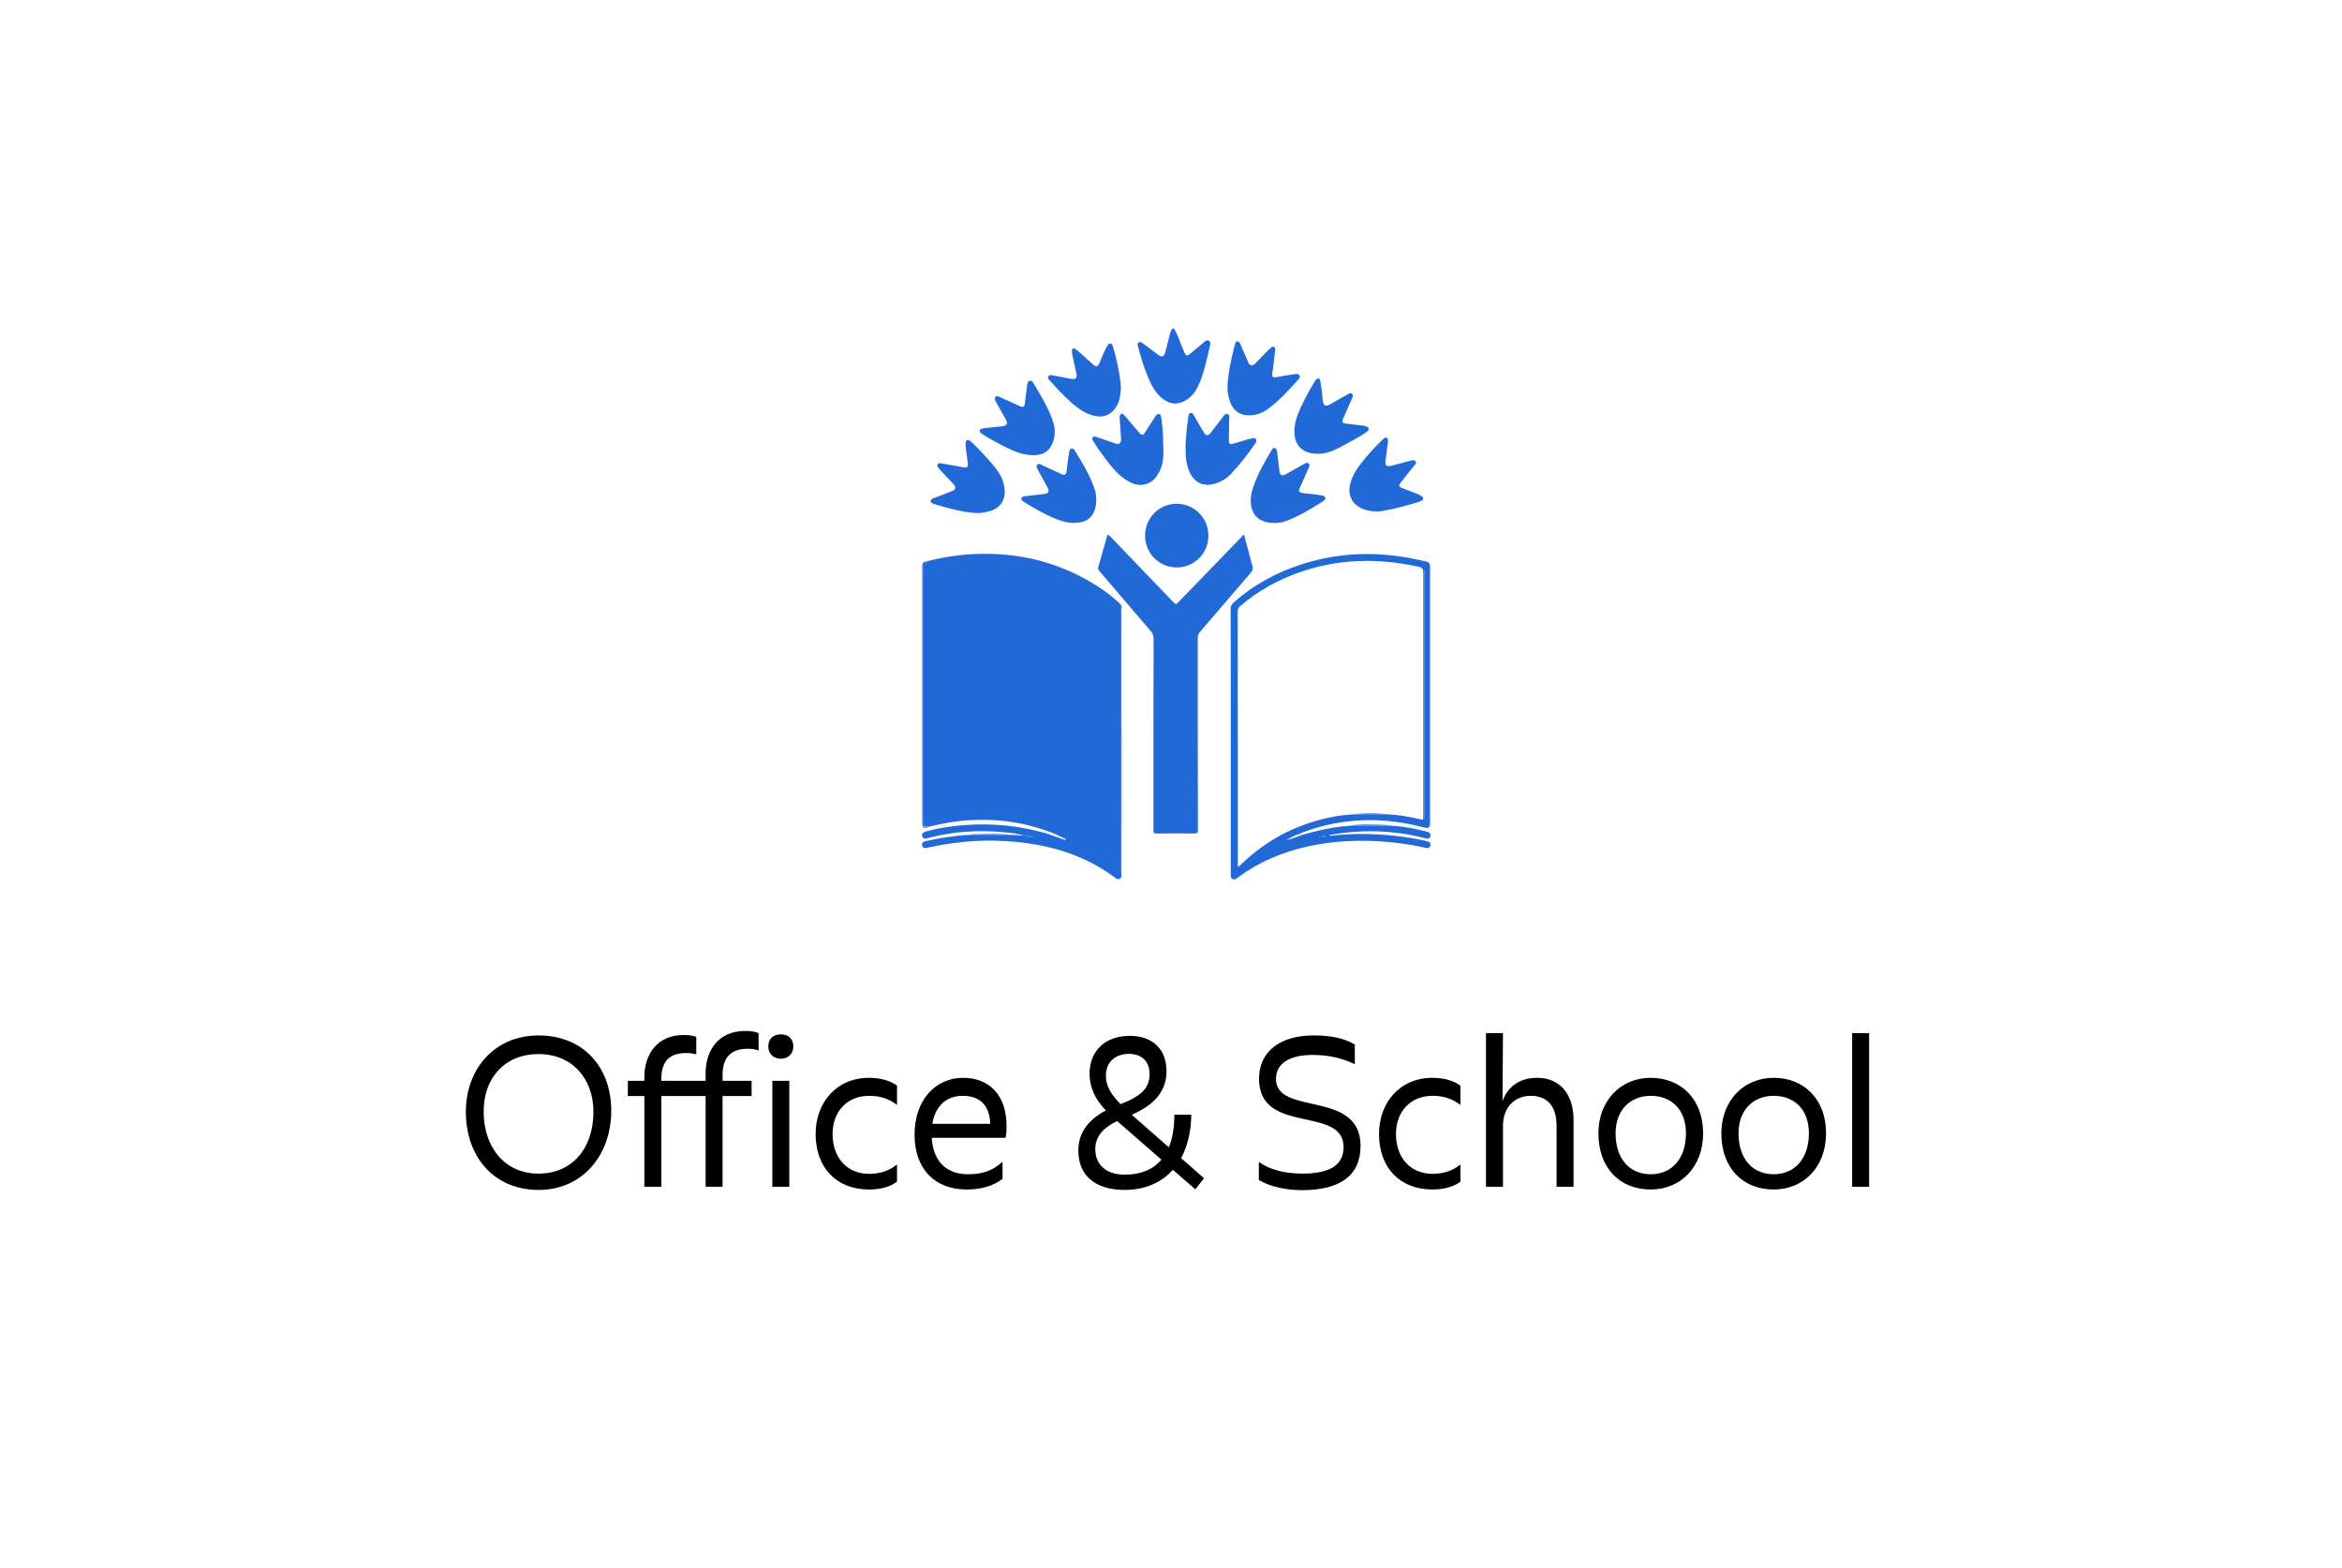 <svg width="221" height="148" viewBox="0 0 221 148" fill="none" xmlns="http://www.w3.org/2000/svg">
<path d="M50.82 112.3C55.02 112.3 57.68 108.96 57.68 104.82C57.68 100.74 55.06 97.72 50.82 97.72C46.62 97.72 43.96 100.94 43.96 104.92C43.96 109.18 46.62 112.3 50.82 112.3ZM50.82 110.76C47.58 110.76 45.64 108.22 45.64 104.9C45.64 101.76 47.6 99.48 50.82 99.48C54.02 99.48 56 101.82 56 104.94C56 108.3 54.06 110.76 50.82 110.76ZM70.564 98.98C70.965 98.98 71.284 99.04 71.585 99.14V97.5C71.225 97.34 70.805 97.3 70.264 97.3C67.844 97.3 66.585 99.1 66.585 101.26V102H62.404V101.86C62.404 99.98 63.344 99.38 64.784 99.38C65.105 99.38 65.404 99.42 65.704 99.5V97.86C65.344 97.72 64.945 97.68 64.504 97.68C62.044 97.68 60.804 99.48 60.804 101.66V102H59.245V103.44H60.804V112H62.404V103.44H66.585V112H68.184V103.44H70.924V102H68.184V101.46C68.184 99.6 69.165 98.98 70.564 98.98ZM73.681 99.92C74.341 99.92 74.861 99.48 74.861 98.76C74.861 98.1 74.461 97.62 73.681 97.62C72.901 97.62 72.501 98.1 72.501 98.76C72.501 99.48 73.021 99.92 73.681 99.92ZM72.881 112H74.481V102H72.881V112ZM82.005 112.26C83.206 112.26 84.106 111.94 84.645 111.52V109.9C83.966 110.44 83.165 110.78 82.005 110.78C79.925 110.78 78.566 109.26 78.566 107.02C78.566 104.9 79.945 103.42 82.005 103.42C83.145 103.42 83.945 103.74 84.645 104.28V102.46C84.106 102.06 83.246 101.72 82.005 101.72C78.945 101.72 76.966 104.04 76.966 107.02C76.966 110.22 78.945 112.26 82.005 112.26ZM94.982 106.24C94.982 103.38 93.362 101.72 90.882 101.72C88.222 101.72 86.302 103.88 86.302 107.08C86.302 110.34 88.222 112.26 91.222 112.26C92.582 112.26 93.702 111.94 94.602 111.26V109.64C93.682 110.48 92.742 110.82 91.342 110.82C89.342 110.82 88.062 109.64 87.922 107.38H94.882C94.962 107.1 94.982 106.68 94.982 106.24ZM90.842 103.42C92.462 103.42 93.382 104.3 93.442 106.06H87.982C88.242 104.42 89.282 103.42 90.842 103.42ZM113.616 111.2L111.456 109.3C112.036 108.22 112.396 106.84 112.416 105.2H110.816C110.816 106.42 110.636 107.46 110.296 108.28L106.996 105.38C106.936 105.32 106.876 105.26 106.796 105.2C109.136 104.2 110.076 102.8 110.076 101.1C110.076 99.04 108.796 97.76 106.596 97.76C104.276 97.76 102.816 99.2 102.816 101.32C102.816 102.64 103.316 103.7 104.356 104.8C102.476 105.78 101.756 107.12 101.756 108.58C101.756 110.9 103.296 112.3 106.136 112.3C107.976 112.3 109.556 111.66 110.676 110.4L112.796 112.24L113.616 111.2ZM106.536 99.46C107.736 99.46 108.476 100.18 108.476 101.34C108.476 102.44 108.036 103.34 105.736 104.2C104.816 103.26 104.356 102.5 104.356 101.5C104.356 100.26 105.216 99.46 106.536 99.46ZM106.136 110.86C104.316 110.86 103.356 109.86 103.356 108.46C103.356 107.38 103.916 106.54 105.416 105.8L109.596 109.44C108.796 110.4 107.616 110.86 106.136 110.86ZM122.867 112.32C126.467 112.32 128.387 110.94 128.387 108.14C128.387 102.8 120.407 105.36 120.407 101.82C120.407 100.38 121.667 99.56 123.847 99.56C125.367 99.56 126.687 99.86 127.847 100.44V98.58C126.847 97.98 125.567 97.72 123.967 97.72C120.787 97.72 118.807 99.24 118.807 101.82C118.807 107.16 126.787 104.3 126.787 108.26C126.787 109.98 125.447 110.76 122.907 110.76C121.247 110.76 119.787 110.38 118.787 109.66V111.36C119.807 111.98 121.307 112.32 122.867 112.32ZM135.17 112.26C136.37 112.26 137.27 111.94 137.81 111.52V109.9C137.13 110.44 136.33 110.78 135.17 110.78C133.09 110.78 131.73 109.26 131.73 107.02C131.73 104.9 133.11 103.42 135.17 103.42C136.31 103.42 137.11 103.74 137.81 104.28V102.46C137.27 102.06 136.41 101.72 135.17 101.72C132.11 101.72 130.13 104.04 130.13 107.02C130.13 110.22 132.11 112.26 135.17 112.26ZM145.065 101.72C143.245 101.72 142.205 102.7 141.785 103.92L141.825 97.5H140.225V112H141.825V106.28C141.825 104.3 143.125 103.42 144.445 103.42C145.885 103.42 146.885 104.24 146.885 106.28V112H148.485V105.66C148.485 103.4 147.305 101.72 145.065 101.72ZM155.773 112.26C158.633 112.26 160.713 110.1 160.713 106.96C160.713 103.72 158.613 101.72 155.773 101.72C152.933 101.72 150.833 103.88 150.833 106.96C150.833 110.26 152.873 112.26 155.773 112.26ZM155.773 110.82C153.733 110.82 152.453 109.32 152.453 106.96C152.453 104.76 153.833 103.42 155.773 103.42C157.693 103.42 159.093 104.68 159.093 106.96C159.093 109.26 157.833 110.82 155.773 110.82ZM167.374 112.26C170.234 112.26 172.314 110.1 172.314 106.96C172.314 103.72 170.214 101.72 167.374 101.72C164.534 101.72 162.434 103.88 162.434 106.96C162.434 110.26 164.474 112.26 167.374 112.26ZM167.374 110.82C165.334 110.82 164.054 109.32 164.054 106.96C164.054 104.76 165.434 103.42 167.374 103.42C169.294 103.42 170.694 104.68 170.694 106.96C170.694 109.26 169.434 110.82 167.374 110.82ZM174.776 112H176.376V97.5H174.776V112Z" fill="black"/>
<path d="M110.783 31.015C111.139 31.565 111.302 32.19 111.569 32.785C111.644 32.964 111.703 33.142 111.792 33.321C111.911 33.574 112.044 33.603 112.266 33.425C112.667 33.098 113.052 32.755 113.453 32.428C113.631 32.279 113.838 32.026 114.076 32.16C114.328 32.294 114.18 32.592 114.135 32.8C113.853 34.05 113.586 35.314 113.038 36.489C112.726 37.144 112.252 37.65 111.584 37.932C110.932 38.215 110.309 38.081 109.76 37.665C109.063 37.144 108.663 36.4 108.336 35.612C107.951 34.689 107.654 33.722 107.402 32.755C107.358 32.607 107.283 32.443 107.432 32.324C107.595 32.205 107.743 32.324 107.877 32.428C108.351 32.77 108.811 33.142 109.286 33.484C109.627 33.737 109.834 33.678 109.953 33.261C110.101 32.711 110.25 32.145 110.383 31.58C110.427 31.372 110.502 31.178 110.635 31C110.665 31.015 110.724 31.015 110.783 31.015Z" fill="#2269D8"/>
<path d="M117.399 50.474C117.606 51.232 117.799 51.991 118.007 52.75C118.051 52.928 118.081 53.136 118.155 53.3C118.303 53.642 118.185 53.865 117.962 54.133C116.375 55.963 114.818 57.808 113.231 59.638C113.083 59.816 113.024 59.98 113.024 60.203C113.024 66.243 113.024 72.282 113.039 78.337C113.039 78.62 112.95 78.664 112.698 78.664C111.511 78.649 110.325 78.649 109.138 78.664C108.886 78.664 108.842 78.59 108.842 78.352C108.842 72.327 108.842 66.302 108.857 60.292C108.857 59.995 108.782 59.771 108.59 59.563C106.973 57.689 105.371 55.785 103.755 53.91C103.636 53.776 103.592 53.657 103.651 53.479C103.918 52.556 104.17 51.619 104.437 50.697C104.467 50.622 104.452 50.489 104.556 50.474C104.615 50.474 104.689 50.563 104.749 50.608C106.706 52.646 108.664 54.684 110.621 56.722C110.636 56.737 110.651 56.751 110.666 56.766C110.962 57.079 110.962 57.079 111.274 56.751C113.246 54.713 115.219 52.675 117.191 50.637C117.221 50.578 117.265 50.489 117.399 50.474Z" fill="#2269D8"/>
<path d="M114.031 50.563C114.031 52.244 112.682 53.568 111.006 53.553C109.375 53.538 108.04 52.199 108.055 50.548C108.055 48.882 109.375 47.543 111.036 47.543C112.697 47.543 114.031 48.882 114.031 50.563Z" fill="#2269D8"/>
<path d="M92.233 48.42C91.239 48.391 90.29 48.153 89.341 47.915C88.97 47.81 88.599 47.706 88.228 47.587C88.065 47.543 87.828 47.513 87.828 47.29C87.828 47.082 88.051 47.037 88.228 46.963C88.748 46.769 89.267 46.576 89.786 46.367C90.201 46.219 90.26 45.996 89.949 45.668C89.578 45.252 89.178 44.865 88.807 44.449C88.748 44.389 88.688 44.33 88.644 44.27C88.555 44.136 88.392 44.002 88.466 43.839C88.555 43.66 88.777 43.719 88.94 43.749C89.608 43.868 90.275 43.987 90.942 44.106C91.269 44.166 91.373 44.062 91.328 43.734C91.269 43.243 91.195 42.753 91.135 42.262C91.12 42.113 91.106 41.949 91.12 41.8C91.15 41.518 91.313 41.444 91.536 41.607C91.758 41.786 91.966 41.979 92.159 42.187C92.9 42.961 93.656 43.719 94.264 44.627C94.531 45.014 94.68 45.46 94.769 45.921C94.991 47.126 94.398 48.034 93.212 48.287C92.87 48.376 92.559 48.42 92.233 48.42Z" fill="#2269D8"/>
<path d="M97.558 42.961C96.535 42.946 95.719 42.619 94.933 42.217C94.191 41.86 93.48 41.459 92.783 41.027C92.694 40.968 92.605 40.923 92.53 40.849C92.412 40.715 92.382 40.581 92.59 40.492C92.738 40.417 92.901 40.417 93.064 40.387C93.583 40.328 94.088 40.283 94.607 40.224C95.022 40.164 95.126 39.956 94.918 39.599C94.636 39.078 94.34 38.558 94.043 38.037C93.939 37.858 93.791 37.65 93.924 37.472C94.088 37.278 94.295 37.457 94.473 37.531C95.052 37.784 95.63 38.052 96.208 38.32C96.549 38.483 96.668 38.409 96.713 38.037C96.787 37.501 96.831 36.951 96.92 36.415C96.95 36.237 96.95 35.984 97.172 35.939C97.395 35.895 97.499 36.118 97.588 36.282C98.255 37.382 98.922 38.483 99.338 39.703C99.605 40.462 99.619 41.265 99.234 42.009C98.863 42.753 98.196 42.946 97.558 42.961Z" fill="#2269D8"/>
<path d="M129.931 48.272C129.486 48.272 129.056 48.197 128.655 48.049C127.587 47.647 127.128 46.725 127.424 45.609C127.647 44.791 128.107 44.121 128.626 43.482C129.189 42.797 129.782 42.158 130.405 41.533C130.42 41.518 130.45 41.488 130.479 41.473C130.598 41.384 130.702 41.22 130.865 41.325C131.013 41.414 130.984 41.592 130.969 41.741C130.895 42.321 130.82 42.887 130.746 43.467C130.687 43.928 130.835 44.077 131.28 43.958C131.873 43.809 132.452 43.645 133.045 43.496C133.223 43.452 133.46 43.363 133.579 43.526C133.712 43.72 133.505 43.883 133.386 44.017C132.986 44.523 132.585 45.029 132.185 45.535C131.962 45.802 132.007 45.951 132.333 46.07C132.793 46.249 133.267 46.427 133.727 46.606C133.846 46.65 133.964 46.71 134.083 46.784C134.187 46.844 134.306 46.918 134.291 47.067C134.276 47.201 134.157 47.26 134.039 47.305C133.831 47.379 133.623 47.454 133.401 47.513C132.452 47.796 131.488 48.034 130.509 48.212C130.316 48.257 130.109 48.257 129.931 48.272Z" fill="#2269D8"/>
<path d="M115.828 36.43C115.902 35.091 116.199 33.782 116.54 32.488C116.57 32.369 116.614 32.235 116.748 32.22C116.911 32.205 116.985 32.324 117.029 32.443C117.281 32.994 117.519 33.559 117.756 34.124C117.934 34.556 118.171 34.6 118.498 34.258C118.883 33.871 119.254 33.47 119.639 33.083C119.743 32.979 119.847 32.889 119.951 32.8C120.025 32.726 120.129 32.696 120.233 32.741C120.351 32.785 120.337 32.904 120.337 33.008C120.277 33.589 120.203 34.154 120.129 34.734C120.114 34.898 120.084 35.076 120.055 35.24C120.01 35.552 120.129 35.656 120.44 35.597C120.974 35.508 121.493 35.404 122.027 35.329C122.235 35.299 122.487 35.225 122.62 35.433C122.739 35.642 122.531 35.805 122.398 35.954C121.523 36.906 120.663 37.873 119.595 38.632C119.091 38.989 118.527 39.197 117.89 39.197C117.015 39.212 116.392 38.781 116.08 37.947C116.006 37.724 115.947 37.501 115.902 37.278C115.828 36.98 115.828 36.713 115.828 36.43Z" fill="#2269D8"/>
<path d="M122.145 40.67C122.145 39.852 122.442 39.108 122.783 38.379C123.154 37.576 123.584 36.787 124.044 36.029C124.088 35.954 124.133 35.895 124.192 35.835C124.37 35.642 124.518 35.672 124.577 35.924C124.637 36.163 124.666 36.401 124.696 36.639C124.741 37.04 124.785 37.442 124.83 37.843C124.874 38.275 125.096 38.379 125.482 38.171C126.001 37.888 126.52 37.576 127.039 37.293C127.202 37.204 127.41 37.01 127.588 37.174C127.766 37.338 127.603 37.546 127.529 37.724C127.277 38.305 127.01 38.885 126.757 39.48C126.594 39.837 126.668 39.941 127.069 39.986C127.603 40.045 128.137 40.105 128.671 40.179C128.73 40.179 128.789 40.194 128.849 40.224C128.967 40.268 129.115 40.283 129.16 40.432C129.19 40.596 129.056 40.685 128.952 40.774C128.24 41.265 127.484 41.652 126.728 42.068C126.031 42.44 125.319 42.797 124.518 42.827C122.991 42.872 122.116 42.113 122.145 40.67Z" fill="#2269D8"/>
<path d="M109.762 41.845C109.807 42.648 109.837 43.452 109.525 44.24C109.214 44.984 108.769 45.594 107.909 45.743C107.241 45.847 106.663 45.564 106.129 45.207C105.387 44.701 104.854 44.002 104.32 43.303C103.919 42.767 103.519 42.232 103.178 41.652C103.104 41.533 103.015 41.414 103.104 41.294C103.207 41.161 103.371 41.205 103.504 41.25C104.082 41.443 104.646 41.637 105.224 41.845C105.61 41.979 105.803 41.83 105.788 41.428C105.758 40.833 105.714 40.253 105.669 39.673C105.669 39.584 105.654 39.495 105.654 39.405C105.669 39.271 105.654 39.123 105.803 39.063C105.951 39.004 106.04 39.138 106.129 39.227C106.574 39.747 107.004 40.253 107.449 40.774C107.746 41.131 107.849 41.131 108.087 40.744C108.383 40.268 108.695 39.792 109.006 39.316C109.095 39.197 109.184 39.048 109.362 39.078C109.57 39.123 109.57 39.316 109.584 39.465C109.703 40.223 109.762 41.027 109.762 41.845Z" fill="#2269D8"/>
<path d="M120.216 49.358C119.163 49.358 118.452 48.926 118.17 48.138C117.903 47.364 118.036 46.606 118.288 45.877C118.704 44.687 119.327 43.601 119.979 42.515C120.053 42.396 120.127 42.232 120.291 42.277C120.454 42.321 120.483 42.5 120.513 42.648C120.587 43.258 120.661 43.853 120.735 44.463C120.78 44.85 120.988 44.954 121.329 44.761C121.877 44.463 122.411 44.136 122.96 43.839C123.123 43.749 123.331 43.601 123.494 43.749C123.657 43.898 123.509 44.106 123.435 44.285C123.182 44.88 122.901 45.475 122.649 46.055C122.5 46.382 122.574 46.472 122.93 46.531C123.523 46.62 124.117 46.635 124.71 46.754C124.858 46.784 125.021 46.814 125.066 46.992C125.095 47.141 124.962 47.23 124.858 47.305C123.672 48.049 122.485 48.778 121.165 49.239C121.047 49.283 120.928 49.298 120.81 49.313C120.572 49.328 120.379 49.373 120.216 49.358Z" fill="#2269D8"/>
<path d="M103.445 47.2C103.445 48.331 102.926 49.104 102.007 49.283C101.235 49.447 100.479 49.298 99.752 49.015C98.655 48.584 97.647 48.004 96.638 47.379C96.519 47.304 96.341 47.23 96.386 47.037C96.43 46.858 96.608 46.843 96.757 46.828C97.365 46.754 97.958 46.68 98.566 46.62C98.922 46.575 99.04 46.367 98.877 46.055C98.596 45.534 98.299 45.028 98.032 44.508C97.928 44.299 97.706 44.047 97.884 43.853C98.047 43.675 98.299 43.883 98.492 43.972C99.055 44.225 99.619 44.493 100.168 44.746C100.464 44.88 100.598 44.805 100.642 44.478C100.716 43.868 100.79 43.273 100.894 42.663C100.909 42.529 100.954 42.365 101.117 42.336C101.265 42.306 101.369 42.425 101.428 42.529C102.17 43.734 102.911 44.954 103.341 46.308C103.43 46.605 103.445 46.903 103.445 47.2Z" fill="#2269D8"/>
<path d="M105.772 36.386C105.772 37.323 105.638 37.962 105.252 38.513C104.719 39.286 103.858 39.495 102.85 39.123C102.197 38.885 101.664 38.483 101.144 38.037C100.403 37.382 99.736 36.668 99.083 35.939C98.979 35.82 98.816 35.686 98.92 35.523C99.024 35.344 99.231 35.404 99.394 35.434C99.943 35.538 100.492 35.642 101.026 35.746C101.515 35.835 101.678 35.672 101.56 35.195C101.426 34.6 101.308 34.005 101.174 33.41C101.159 33.306 101.144 33.202 101.144 33.113C101.159 32.89 101.278 32.83 101.471 32.934C101.56 32.979 101.634 33.053 101.708 33.113C102.197 33.544 102.672 33.976 103.161 34.407C103.458 34.66 103.577 34.63 103.74 34.273C103.977 33.723 104.185 33.157 104.481 32.652C104.541 32.533 104.63 32.414 104.778 32.414C104.926 32.428 104.986 32.562 105.015 32.696C105.416 33.976 105.653 35.3 105.772 36.386Z" fill="#2269D8"/>
<path d="M111.867 41.934C111.927 41.071 112.001 40.209 112.134 39.361C112.149 39.212 112.164 39.018 112.327 38.974C112.505 38.929 112.609 39.108 112.683 39.242C112.979 39.762 113.276 40.283 113.587 40.789C113.795 41.146 114.003 41.161 114.255 40.833C114.626 40.357 114.996 39.866 115.367 39.39C115.486 39.242 115.604 38.989 115.842 39.078C116.079 39.167 115.99 39.42 115.99 39.614C115.99 40.268 115.96 40.908 115.96 41.562C115.96 41.889 116.064 41.964 116.361 41.875C116.85 41.741 117.325 41.592 117.814 41.443C117.918 41.413 118.037 41.384 118.14 41.369C118.259 41.354 118.422 41.309 118.511 41.428C118.615 41.577 118.526 41.726 118.452 41.845C117.77 42.856 117.013 43.809 116.183 44.701C115.753 45.162 115.234 45.475 114.626 45.653C113.543 45.966 112.653 45.534 112.223 44.478C111.927 43.779 111.867 43.05 111.882 42.306C111.867 42.187 111.867 42.068 111.867 41.934Z" fill="#2269D8"/>
<path d="M115.963 40.134C115.934 40.104 115.889 40.06 115.859 40.03C115.948 40.015 115.978 40.045 115.963 40.134Z" fill="#2269D8"/>
<path d="M87.519 52.957C89.432 52.466 91.389 52.228 93.376 52.273C96.743 52.332 99.902 53.18 102.823 54.876C103.817 55.441 104.751 56.111 105.597 56.885C105.789 57.063 105.923 57.271 105.819 57.554C105.819 57.509 105.804 57.465 105.804 57.42C105.789 57.42 105.774 57.42 105.76 57.42C105.76 60.975 105.76 64.531 105.76 68.072C105.76 72.311 105.76 76.566 105.76 80.806C105.76 81.52 105.878 82.234 105.641 82.933C105.493 83.037 105.374 82.948 105.255 82.859C102.794 81.014 99.991 80.002 96.965 79.586C93.821 79.139 90.692 79.303 87.593 79.987C87.519 80.002 87.459 80.017 87.385 80.032C87.192 80.062 87.059 79.987 87.014 79.794C86.97 79.601 87.074 79.452 87.266 79.407C87.845 79.288 88.408 79.154 88.987 79.065C89.802 78.946 90.603 78.812 91.434 78.797C92.724 78.797 94.029 78.797 95.319 78.797C95.764 78.768 96.194 78.872 96.639 78.857C96.061 78.708 95.482 78.589 94.889 78.559C92.412 78.306 89.966 78.455 87.548 79.095C87.385 79.139 87.207 79.199 87.074 79.02C86.91 78.812 87.029 78.574 87.326 78.485C88.26 78.232 89.194 78.054 90.158 77.949C92.843 77.652 95.482 77.801 98.107 78.485C98.33 78.544 98.552 78.604 98.775 78.663C99.368 78.872 99.961 79.08 100.554 79.288C100.569 79.258 100.569 79.229 100.584 79.199C99.902 78.857 99.205 78.53 98.463 78.306C96.224 77.533 93.925 77.28 91.567 77.399C90.218 77.473 88.898 77.711 87.593 78.039C87.177 77.979 87.163 77.964 87.163 77.548C87.163 69.589 87.163 61.63 87.163 53.686C87.163 53.478 87.103 53.225 87.385 53.121C87.4 53.121 87.4 53.032 87.4 52.972C87.444 53.017 87.489 53.017 87.519 52.957ZM96.758 78.797C96.743 78.827 96.728 78.842 96.728 78.872C96.965 79.05 97.262 79.035 97.558 78.991C97.292 78.916 97.025 78.857 96.758 78.797Z" fill="#2269D8"/>
<path d="M131.385 77.935C132.512 77.995 133.61 78.218 134.692 78.5C134.9 78.56 135.048 78.679 134.974 78.917C134.9 79.17 134.722 79.17 134.485 79.11C131.504 78.337 128.508 78.262 125.483 78.798C125.468 78.798 125.468 78.828 125.453 78.843C125.513 78.947 125.601 78.857 125.661 78.857C128.538 78.56 131.4 78.709 134.233 79.289C134.381 79.319 134.529 79.363 134.678 79.393C134.885 79.438 135.019 79.556 134.974 79.78C134.93 80.018 134.752 80.077 134.529 80.018C133.684 79.824 132.824 79.676 131.964 79.571C129.383 79.244 126.803 79.259 124.222 79.72C121.849 80.152 119.61 80.955 117.578 82.279C117.297 82.472 117.015 82.681 116.733 82.874C116.6 82.963 116.481 83.052 116.318 82.963C116.155 82.874 116.14 82.74 116.14 82.576C116.14 77.236 116.14 71.895 116.14 66.555C116.14 63.535 116.14 60.5 116.125 57.48C116.125 57.242 116.184 57.078 116.362 56.915C118.275 55.189 120.485 53.999 122.932 53.225C126.299 52.154 129.709 52.035 133.165 52.69C133.625 52.779 134.099 52.883 134.559 52.987C134.826 53.047 134.945 53.181 134.945 53.478C134.945 61.556 134.945 69.619 134.945 77.697C134.945 78.114 134.796 78.203 134.381 78.099C130.525 77.072 126.714 77.147 122.962 78.545C122.843 78.59 122.739 78.634 122.621 78.694C122.176 78.828 121.775 79.066 121.375 79.289C121.864 79.185 122.339 79.006 122.813 78.813C124.074 78.441 125.349 78.143 126.654 77.995C126.847 77.98 127.04 77.965 127.233 77.95C128.627 77.935 130.006 77.935 131.385 77.935ZM130.94 76.849C131.949 76.894 132.928 77.072 133.906 77.295C134.307 77.385 134.307 77.4 134.307 76.998C134.307 69.456 134.307 61.913 134.307 54.371C134.307 53.583 134.307 53.568 133.536 53.419C129.932 52.675 126.358 52.749 122.843 53.94C120.678 54.668 118.72 55.739 116.985 57.242C116.822 57.376 116.792 57.525 116.792 57.718C116.807 65.647 116.807 73.576 116.807 81.505C116.807 81.595 116.763 81.699 116.867 81.803C116.941 81.743 117 81.684 117.074 81.624C118.943 79.795 121.123 78.456 123.599 77.652C124.919 77.221 126.254 76.938 127.633 76.864C128.731 76.849 129.828 76.849 130.94 76.849ZM134.411 53.761C134.396 53.761 134.396 53.746 134.381 53.746C134.381 61.571 134.381 69.411 134.381 77.236C134.396 77.236 134.396 77.236 134.411 77.236C134.411 69.426 134.411 61.586 134.411 53.761ZM125.127 78.947C124.904 78.857 124.712 78.932 124.474 79.006C124.727 79.081 124.919 78.947 125.127 78.947Z" fill="#2269D8"/>
<path d="M87.387 53.002C87.387 53.047 87.402 53.136 87.372 53.151C87.091 53.255 87.15 53.508 87.15 53.716C87.15 61.675 87.15 69.634 87.15 77.578C87.15 77.994 87.165 78.009 87.58 78.069C87.194 78.217 87.031 78.098 87.031 77.652C87.031 74.141 87.031 70.63 87.031 67.12C87.031 62.597 87.031 58.06 87.031 53.538C87.031 53.27 87.031 53.017 87.387 53.002Z" fill="#2269D8"/>
<path d="M105.629 82.933C105.851 82.234 105.748 81.52 105.748 80.806C105.762 76.566 105.748 72.311 105.748 68.072C105.777 68.072 105.792 68.072 105.822 68.087C105.822 68.414 105.837 68.756 105.837 69.083C105.837 73.561 105.837 78.039 105.822 82.517C105.822 82.68 105.866 82.874 105.629 82.933Z" fill="#2269D8"/>
<path d="M105.82 68.072C105.791 68.072 105.776 68.072 105.746 68.057C105.746 64.501 105.746 60.946 105.746 57.405C105.761 57.405 105.776 57.405 105.791 57.405C105.791 57.45 105.805 57.495 105.805 57.539C105.805 57.614 105.82 57.673 105.82 57.747C105.82 61.109 105.82 64.472 105.82 67.819C105.835 67.908 105.82 67.997 105.82 68.072Z" fill="#2269D8"/>
<path d="M131.388 77.935C130.008 77.935 128.629 77.935 127.25 77.935C128.125 77.786 129 77.816 129.875 77.831C130.379 77.831 130.883 77.846 131.388 77.935Z" fill="#2269D8"/>
<path d="M91.659 78.738C92.682 78.723 93.721 78.679 94.744 78.738C94.937 78.753 95.129 78.723 95.307 78.798C94.017 78.798 92.712 78.798 91.422 78.798C91.496 78.783 91.585 78.753 91.659 78.738Z" fill="#2269D8"/>
<path d="M87.52 52.958C87.49 53.002 87.446 53.002 87.387 52.987C87.416 52.958 87.476 52.958 87.52 52.958Z" fill="#2269D8"/>
<path d="M96.759 78.798C97.026 78.857 97.293 78.917 97.545 78.991C97.249 79.036 96.967 79.051 96.715 78.872C96.745 78.843 96.745 78.813 96.759 78.798Z" fill="#2269D8"/>
<path d="M134.412 53.761C134.412 61.586 134.412 69.411 134.412 77.251C134.398 77.251 134.398 77.251 134.383 77.251C134.383 69.425 134.383 61.586 134.383 53.761C134.398 53.761 134.398 53.761 134.412 53.761Z" fill="#2269D8"/>
<path d="M127.621 76.849C128.719 76.73 129.831 76.73 130.928 76.849C129.831 76.849 128.733 76.849 127.621 76.849Z" fill="#2269D8"/>
<path d="M125.129 78.946C124.921 78.946 124.729 79.095 124.477 79.006C124.714 78.916 124.907 78.842 125.129 78.946Z" fill="#2269D8"/>
</svg>
